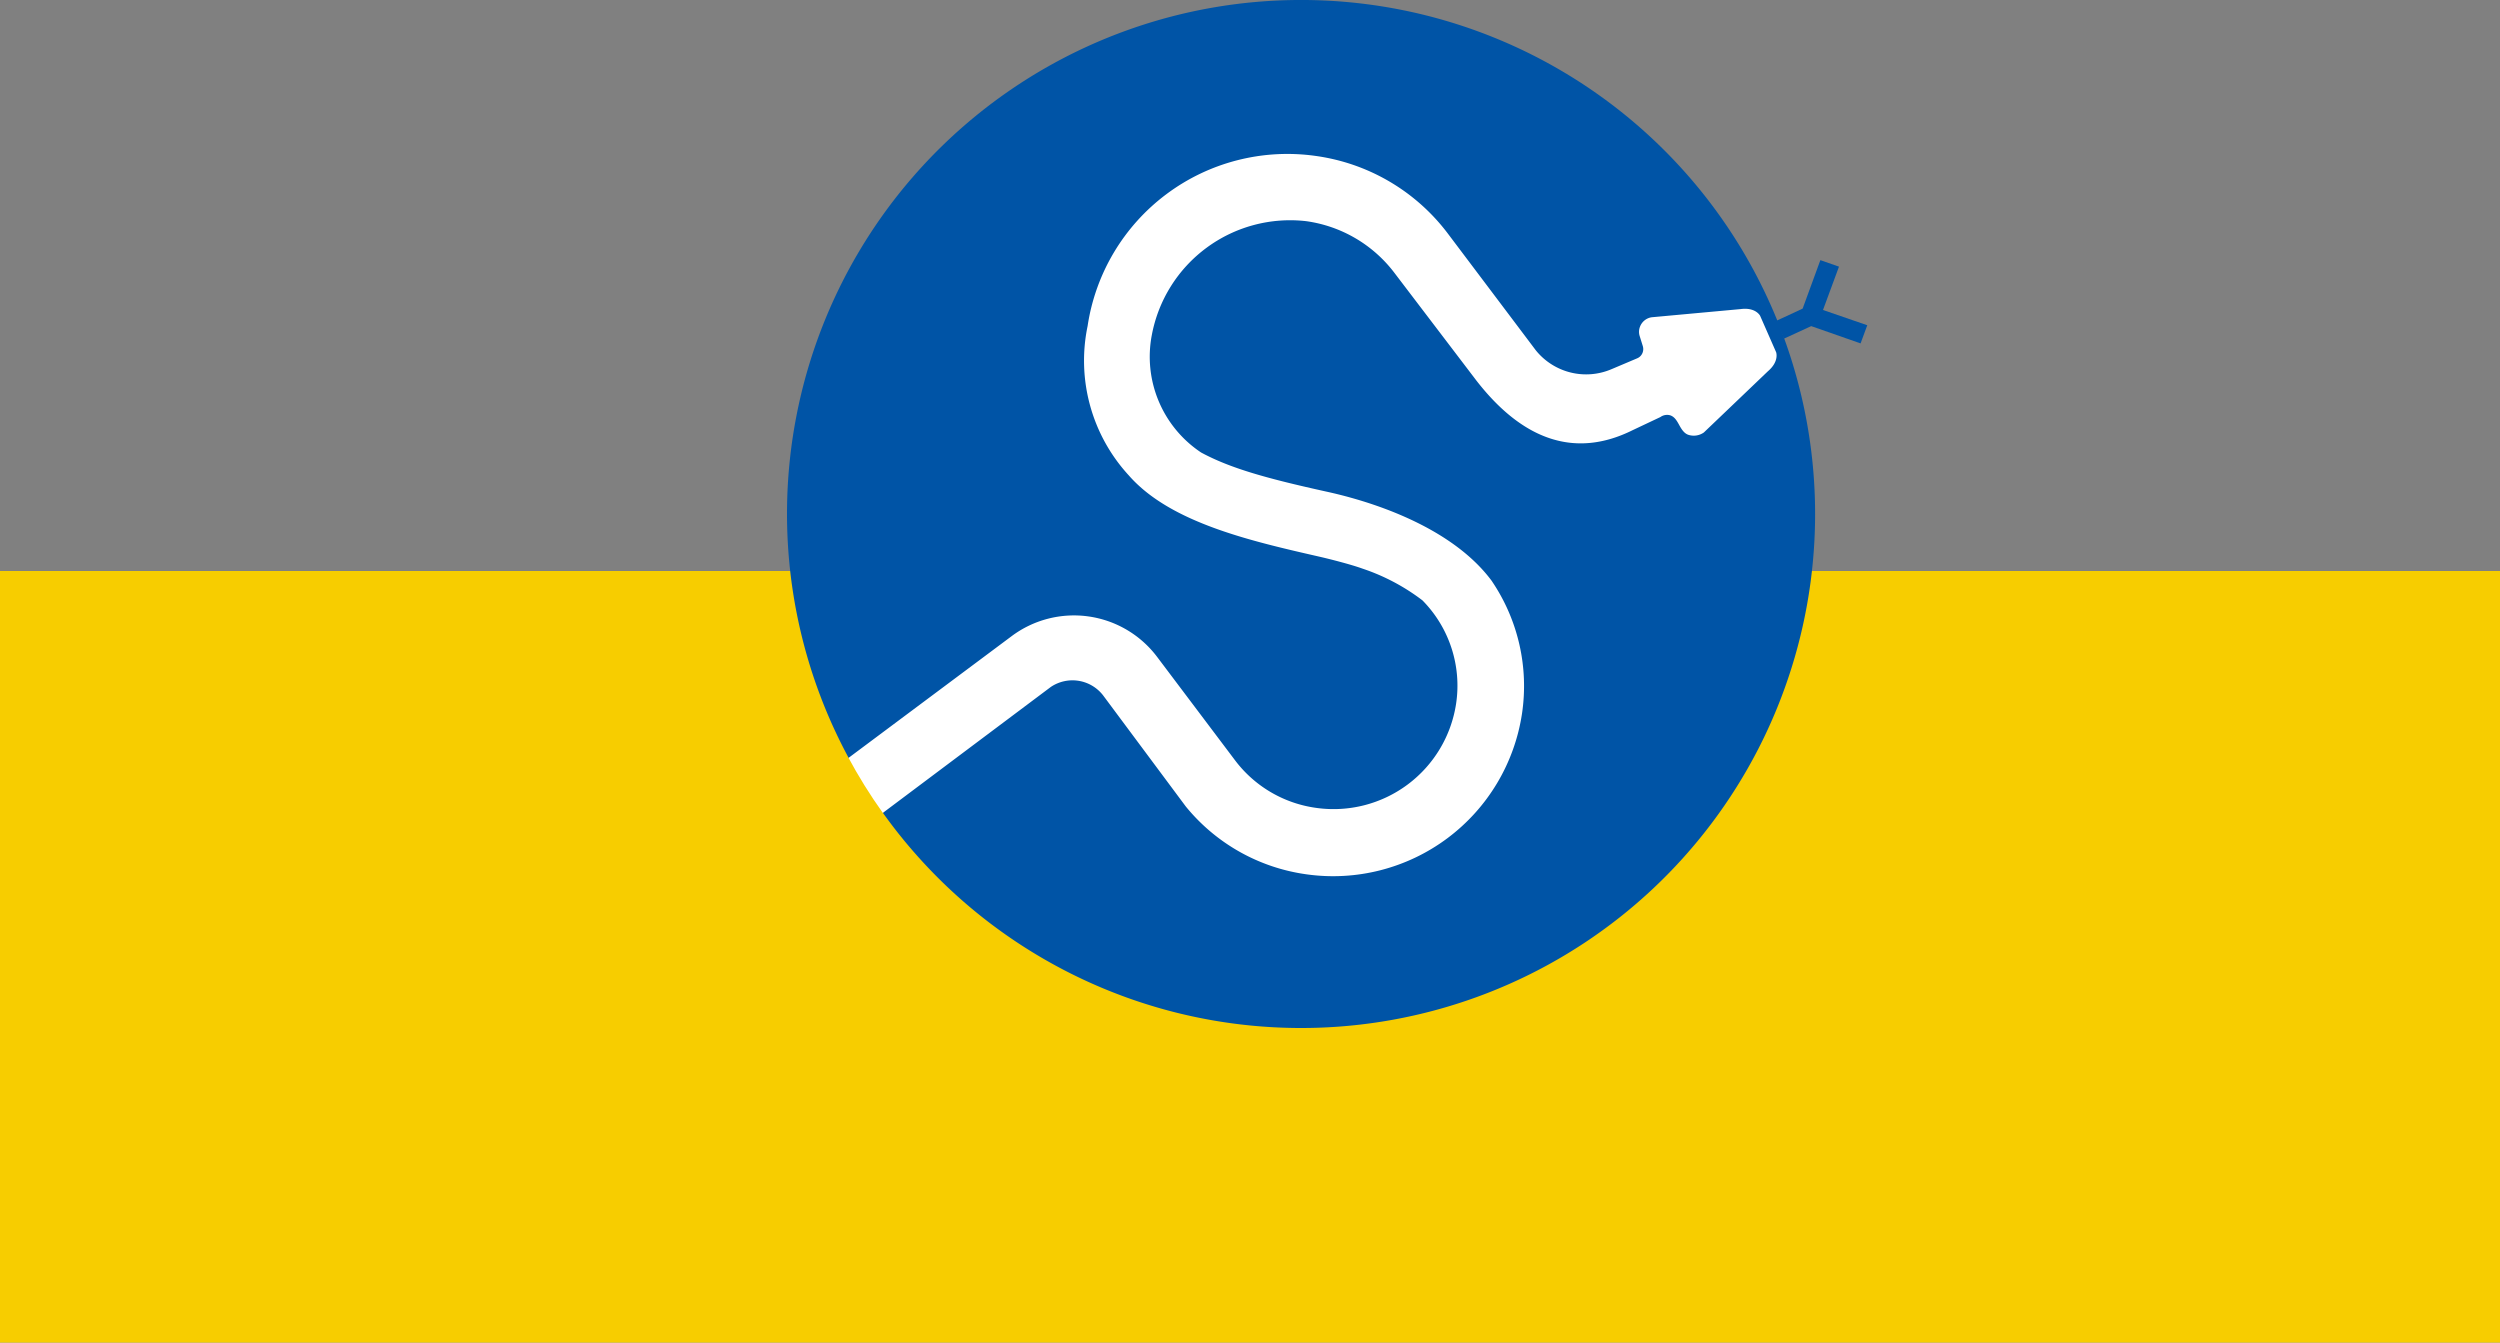 <svg xmlns="http://www.w3.org/2000/svg" xmlns:xlink="http://www.w3.org/1999/xlink" width="162" height="87" viewBox="0 0 162 87">
  <rect x="0" y="0" width="162" height="87" fill="#808080" stroke="none"/>
  <defs>
    <clipPath id="clip-path">
      <circle id="circle23115" cx="33.31" cy="33.31" r="33.31" transform="translate(0 0)" fill="#0054a6"/>
    </clipPath>
  </defs>
  <g id="Grupo_1065970" data-name="Grupo 1065970" transform="translate(-360 -3978)">
    <rect id="Rectángulo_374258" data-name="Rectángulo 374258" width="162" height="50" transform="translate(360 4015)" fill="#f7cd00"/>
    <g id="logo_1_" data-name="logo (1)" transform="translate(383.568 3950.699)">
      <path id="circle" d="M60.742,27.3A33.3,33.3,0,0,0,31.429,76.422a2.924,2.924,0,0,1,.554.2A3.553,3.553,0,0,1,33.6,77.961a2.173,2.173,0,0,1,.31,1.009,1.733,1.733,0,0,1-.265,1.006A33.308,33.308,0,1,0,60.742,27.3Z" transform="translate(0 0)" fill="#0054a6"/>
      <path id="tongue" d="M513.567,159.057l1.7-.791,1.149-3.14,1.206.422-1.036,2.808,2.869.989-.433,1.176-3.2-1.119-1.767.813" transform="translate(-422.024 -110.968)" fill="#0054a6" fill-rule="evenodd"/>
      <g id="Grupo_1065534" data-name="Grupo 1065534" transform="translate(27.432 27.301)" clip-path="url(#clip-path)">
        <path id="snake" d="M99.391,130.683c-2.294-3.138-6.828-4.963-10.718-5.82s-6.256-1.519-8.147-2.542a7.452,7.452,0,0,1-3.192-7.6,9.121,9.121,0,0,1,10-7.389,8.668,8.668,0,0,1,5.744,3.379l5.291,6.951c3.024,3.895,6.424,5.054,10.123,3.215l1.8-.851a.744.744,0,0,1,.624-.116c.293.093.437.346.6.642s.339.569.648.643a1.136,1.136,0,0,0,.943-.169c1.371-1.307,4.152-3.968,4.152-3.968.752-.644.531-1.235.531-1.235l-1.036-2.358s-.283-.565-1.262-.435l-5.759.529a.957.957,0,0,0-.762.61.907.907,0,0,0-.026.594l.206.663a.661.661,0,0,1-.015.434.64.64,0,0,1-.361.365l-1.628.689a4.187,4.187,0,0,1-4.935-1.221l-1.479-1.964-4.209-5.586a12.94,12.94,0,0,0-8.572-5.038,13.09,13.09,0,0,0-14.777,11.023,10.983,10.983,0,0,0,2.667,9.677c2.7,3.086,7.945,4.261,12.491,5.3.486.115,1.855.453,2.664.746a13.394,13.394,0,0,1,3.874,2.053h0a7.863,7.863,0,0,1,2.184,6.684,8.03,8.03,0,0,1-9.067,6.764,7.93,7.93,0,0,1-5.265-3.091l-5.054-6.707a6.744,6.744,0,0,0-9.429-1.321l-10.556,7.878a7.731,7.731,0,0,0,2.221,3.566l10.883-8.16a2.509,2.509,0,0,1,3.4.556l5.346,7.184a12.252,12.252,0,0,0,7.821,4.4,12.378,12.378,0,0,0,13.971-10.427,12.118,12.118,0,0,0-1.942-8.552" transform="translate(-53.698 -93.001)" fill="#fff" fill-rule="evenodd"/>
      </g>
    </g>
  </g>
</svg>
